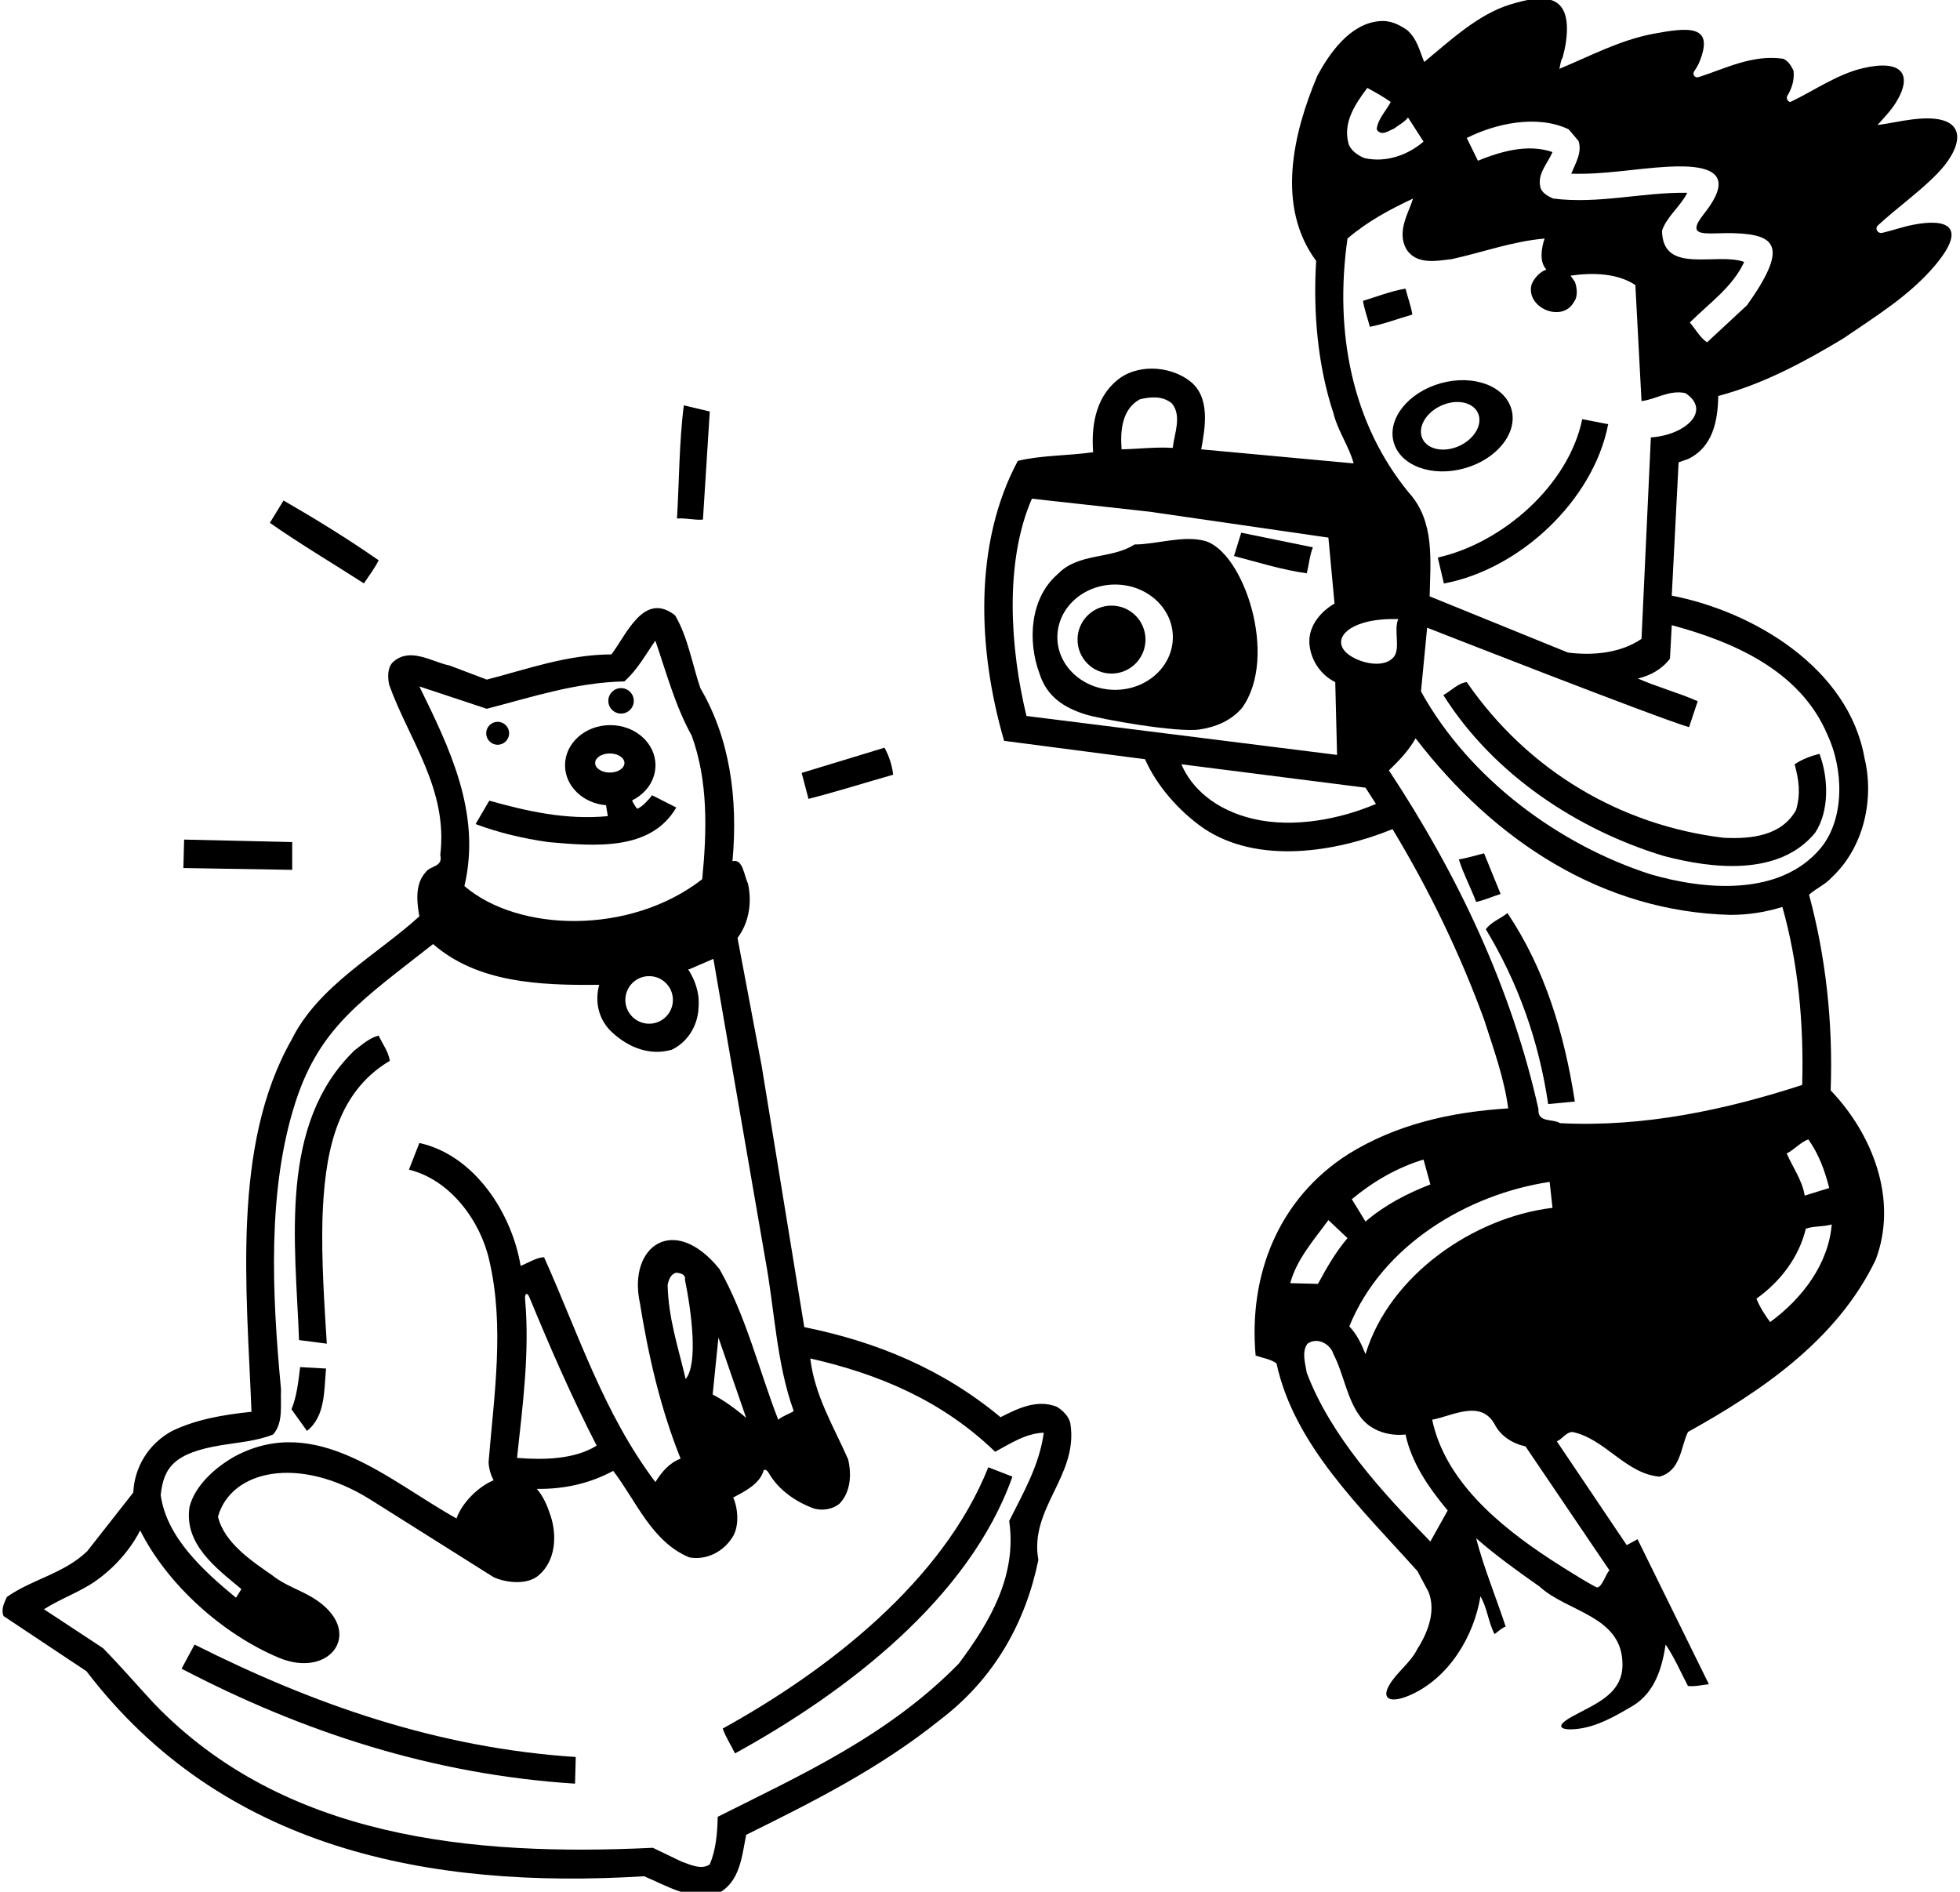 <?xml version="1.0" encoding="UTF-8"?>
<svg xmlns="http://www.w3.org/2000/svg" xmlns:xlink="http://www.w3.org/1999/xlink" width="544pt" height="525pt" viewBox="0 0 544 525" version="1.1">
<g id="surface1">
<path style=" stroke:none;fill-rule:nonzero;fill:rgb(0%,0%,0%);fill-opacity:1;" d="M 50.398 463.098 C 83.898 480.602 120.102 492.5 159.602 495 L 159.801 487.602 C 121.301 485.102 86.801 472.898 54 456.402 L 50.398 463.098 "/>
<path style=" stroke:none;fill-rule:nonzero;fill:rgb(0%,0%,0%);fill-opacity:1;" d="M 200.602 479.699 C 201.398 482.102 202.898 484.301 204 486.602 C 234.602 469.801 269 443.699 281 409.801 L 274.301 407.199 C 261.699 438.902 229.602 463.699 200.602 479.699 "/>
<path style=" stroke:none;fill-rule:nonzero;fill:rgb(0%,0%,0%);fill-opacity:1;" d="M 297.102 395.199 C 296.801 393.199 295 391.398 293.301 390.398 C 287.699 388.199 282.301 391 277.699 393.301 C 261.602 379.898 243.102 372.301 223.199 368.301 L 223.199 368.102 L 211.398 295.801 L 204.699 260.301 C 207.801 256.199 208.801 250.602 207.602 245.199 C 206.5 243 206.199 238.199 203.301 239 C 204.898 221.398 202.5 204.801 194.398 191 C 192.102 184.301 191 177 187.398 170.801 C 178.699 163.898 173.801 176.301 169.699 181.602 C 157.199 181.699 146.398 185.699 135.102 188.602 L 124.801 184.699 C 119.801 183.699 113.801 179.398 109 183.801 C 107.5 185.398 107.602 187.898 108 190 C 113.5 205.398 124.398 218.898 122.199 237.301 C 123 240.699 119.5 240.102 118.102 242.102 C 115.102 245.398 115.699 250.5 116.398 254.301 C 104.5 265.102 88.301 273.602 80.898 288.602 C 64.199 318 68.5 358 69.801 391.801 C 62 392.602 54.5 393.898 47.801 397.102 C 41.301 400.602 37.301 407.102 37 414.199 L 24.199 430.5 C 17.602 436.801 9 438.199 1.898 443.199 C 1.199 444.801 0.199 446.598 1 448.5 L 24 463.801 C 61.602 513 118.699 524.398 178.801 520.699 C 185.199 523.398 191.5 527.5 199.199 525.5 C 205.398 522.398 205.898 515.199 207.102 509.199 C 225.699 500 244.102 490.801 260.898 477.301 C 276.199 465.699 284.699 450 288.199 432.902 C 285.602 418.602 299.301 409.602 297.102 395.199 Z M 116.398 190.5 L 135.102 196.699 C 147.5 193.5 159.699 189.398 173.301 189.102 C 177 185.801 179.199 181.602 181.898 177.801 C 184.898 186.5 187.398 195.898 192 204.199 C 196.602 216.898 196.199 230.801 194.898 244 C 174.852 259.594 143.816 258.707 128.898 245.898 C 133.699 225.5 124.602 207.301 116.398 190.5 Z M 186.766 277.5 C 186.766 281.145 183.812 284.102 180.164 284.102 C 176.523 284.102 173.566 281.145 173.566 277.5 C 173.566 273.855 176.523 270.898 180.164 270.898 C 183.812 270.898 186.766 273.855 186.766 277.5 Z M 61.535 401.055 C 66.375 400.266 71.379 399.891 75.801 398.102 C 78.699 394.801 77.801 390 78 385.602 C 75.492 359.07 74.109 330.078 82.102 305.59 C 88.867 284.871 100.672 277.391 120.199 262 C 132.5 272.699 149.602 273.5 166.301 273.301 C 165 278.199 166.199 283.102 169.898 286.5 C 174.398 290.699 180.398 293.102 186.5 291.301 C 191.199 289 193.801 284.199 193.898 279.301 C 194.199 275.398 192.801 271.801 191 269 L 191.301 269 L 198 266.102 L 212.398 349.398 C 215 363.398 215.5 378.398 220.301 391.602 C 219.102 392.398 217.301 392.898 216 394 C 210.602 380.102 207.102 365.301 199.699 352.199 C 187.125 336.605 174.188 345.773 177.602 361.602 C 180 376.5 183.398 391.102 188.898 404.801 C 185.699 406 183.602 408.602 181.898 411.301 C 167.5 392.199 160.5 370 151 348.898 C 148.801 349 146.602 350.5 144.5 351.301 C 142.102 336.801 131.801 320.602 116.398 317.199 L 113.5 324.602 C 125 327.398 133.398 338.898 135.801 349.801 C 140.102 368.199 137.102 387.398 135.602 405.801 C 135.699 407.602 136.199 409.301 137 410.801 C 132.898 412.5 128.301 416.898 126.699 421.398 C 108.102 411.102 88 392.102 65.301 404.102 C 59.898 407.102 54.102 412.199 52.602 418.199 C 51 428.5 60 435.199 67 441 L 65.5 443.402 C 56.398 435.902 46.199 426.598 44.602 414.898 C 45.422 407.309 48.258 403.211 61.535 401.055 Z M 207.102 393.5 C 204.699 391.398 201.102 388.699 197.801 387 L 199.398 371.199 Z M 190.301 382.699 C 188.301 374.102 185.5 365.898 185.301 356.602 C 185.602 355.199 186.102 353.602 187.699 353.199 C 188.699 353.301 190.398 353.602 190.102 355.102 C 191.898 363.898 193.836 378.5 190.301 382.699 Z M 145.738 360.508 C 145.602 358.938 146.332 358.562 146.902 359.941 C 152.676 373.926 158.684 387.73 165.602 401.199 C 159.5 405 151 405.199 143.5 404.602 C 145.035 390.316 147.062 375.301 145.738 360.508 Z M 280.102 422.102 C 282.301 437.199 274.801 450.098 266.102 461.699 C 246.5 481.699 222.5 492.5 199.199 504.199 C 199.102 508.801 198.699 513.398 197 517.398 C 194.801 519 191.5 517.5 189.102 516.602 L 181.199 512.801 C 131.199 515.199 78.801 510.301 42.699 472.699 C 37.699 467.301 33.5 462.402 28.602 457.402 L 12.199 446.598 C 16.902 443.602 22.25 441.812 26.766 438.602 C 35.395 432.469 38.898 424.699 38.898 424.699 C 46.43 439.758 61.816 453.516 77.359 460.043 C 91.938 466.164 101.621 452.395 86.777 443.375 C 83.176 441.188 78.887 439.891 75.602 437.199 C 69.801 433.199 62.199 428.098 60.5 420.898 C 64.137 407.996 82.922 403.77 102.699 416.102 L 137 437.699 C 140.5 439.301 146.398 439.902 149.5 437.199 C 154.199 433.199 154.602 426.301 152.898 420.898 C 152 418.199 151 415.5 149 413.199 C 156.801 413.301 163.898 411.602 170.199 408.199 C 176.5 416.398 180.898 427.902 191.301 432.199 C 196.102 433.098 200.801 430.598 203.301 426.598 C 205.199 423.699 204.898 418.699 203.5 415.602 C 206.508 413.965 210.777 411.965 211.914 408.191 C 212.098 407.574 212.898 407.949 213.359 408.766 C 216.051 413.535 221.148 416.992 226.102 418.699 C 228.5 419.301 231.199 418.801 233 417.301 C 236.102 414.102 236.398 409.199 235.398 405 C 231.398 395.898 226.102 387.301 224.898 377 C 243.801 381.301 261.398 388.602 276.199 402.898 C 280.5 400.602 284.602 397.801 289.699 397.602 C 288.5 406.602 284 414.301 280.102 422.102 "/>
<path style=" stroke:none;fill-rule:nonzero;fill:rgb(0%,0%,0%);fill-opacity:1;" d="M 308.5 168.07 C 303.293 168.07 299.07 172.293 299.07 177.5 C 299.07 182.707 303.293 186.93 308.5 186.93 C 313.707 186.93 317.93 182.707 317.93 177.5 C 317.93 172.293 313.707 168.07 308.5 168.07 "/>
<path style=" stroke:none;fill-rule:nonzero;fill:rgb(0%,0%,0%);fill-opacity:1;" d="M 172.375 198.035 C 174.328 198.035 175.91 196.453 175.91 194.5 C 175.91 192.547 174.328 190.965 172.375 190.965 C 170.422 190.965 168.84 192.547 168.84 194.5 C 168.84 196.453 170.422 198.035 172.375 198.035 "/>
<path style=" stroke:none;fill-rule:nonzero;fill:rgb(0%,0%,0%);fill-opacity:1;" d="M 105.102 155.5 C 96.5 149.5 87.699 144.102 78.699 138.898 L 74.898 145.102 C 83.5 151.102 92.301 156.301 101 161.898 C 102.398 159.801 104 157.699 105.102 155.5 "/>
<path style=" stroke:none;fill-rule:nonzero;fill:rgb(0%,0%,0%);fill-opacity:1;" d="M 195.102 144.199 L 197 114.199 L 189.801 112.5 C 188.5 122.398 188.5 134.102 187.898 143.898 C 190.5 143.699 192.602 144.398 195.102 144.199 "/>
<path style=" stroke:none;fill-rule:nonzero;fill:rgb(0%,0%,0%);fill-opacity:1;" d="M 247.898 215 C 247.602 212.301 246.699 209.699 245.5 207.5 L 222.5 214.5 L 224.398 221.699 C 232.301 219.699 240.102 217.199 247.898 215 "/>
<path style=" stroke:none;fill-rule:nonzero;fill:rgb(0%,0%,0%);fill-opacity:1;" d="M 138.125 206.684 C 139.883 206.684 141.309 205.258 141.309 203.5 C 141.309 201.742 139.883 200.316 138.125 200.316 C 136.367 200.316 134.941 201.742 134.941 203.5 C 134.941 205.258 136.367 206.684 138.125 206.684 "/>
<path style=" stroke:none;fill-rule:nonzero;fill:rgb(0%,0%,0%);fill-opacity:1;" d="M 187.699 224.102 L 181 220.699 C 179.875 222.105 178.484 223.688 176.914 224.457 C 176.84 224.496 175.824 223.195 175.449 222.117 C 179.312 220.219 181.926 216.57 181.926 212.375 C 181.926 206.223 176.309 201.238 169.375 201.238 C 162.441 201.238 156.824 206.223 156.824 212.375 C 156.824 218.176 161.824 222.938 168.203 223.461 L 168.699 226.5 C 157 227.602 146.199 225.102 135.801 222.199 L 132 228.699 C 138.398 231.102 145.199 232.699 152.199 233.699 C 164.898 234.801 180.602 236.301 187.699 224.102 Z M 165.184 211.75 C 165.184 210.285 167.004 209.098 169.25 209.098 C 171.496 209.098 173.316 210.285 173.316 211.75 C 173.316 213.215 171.496 214.402 169.25 214.402 C 167.004 214.402 165.184 213.215 165.184 211.75 "/>
<path style=" stroke:none;fill-rule:nonzero;fill:rgb(0%,0%,0%);fill-opacity:1;" d="M 90.699 372.898 C 90 361.398 89.199 350 89.5 338.102 C 90.102 321.199 92.801 303.5 108.199 294.398 C 107.801 291.801 106.199 289.801 105.102 287.398 C 102.602 288 100.5 289.898 98.398 291.5 C 77.199 312 82 344.898 83 371.898 L 90.699 372.898 "/>
<path style=" stroke:none;fill-rule:nonzero;fill:rgb(0%,0%,0%);fill-opacity:1;" d="M 90.5 379.801 L 83.301 379.398 C 82.801 383.398 82.398 387.5 80.898 391.102 L 85.199 397.102 C 90.398 393 89.898 385.801 90.5 379.801 "/>
<path style=" stroke:none;fill-rule:nonzero;fill:rgb(0%,0%,0%);fill-opacity:1;" d="M 81.102 233.699 L 51.102 233 L 50.898 240.898 L 81.102 241.398 L 81.102 233.699 "/>
<path style=" stroke:none;fill-rule:nonzero;fill:rgb(0%,0%,0%);fill-opacity:1;" d="M 407.102 189.301 C 404.801 189.5 402.801 191.699 400.602 192.898 C 414.602 215.102 438 230.301 461.602 237.5 C 475.102 241.102 493.801 243.301 503.801 231.102 C 507.801 225 507.5 215.898 505 209.199 C 502.602 209.801 500.199 210.699 498.102 212.102 C 499.301 216.5 499.801 220.301 498.5 224.801 C 494.5 231.898 486.301 232.898 478.398 232.5 C 450.102 229.102 424.199 214.102 407.102 189.301 "/>
<path style=" stroke:none;fill-rule:nonzero;fill:rgb(0%,0%,0%);fill-opacity:1;" d="M 390.102 80.102 C 386 80.801 382.199 82.301 378.301 83.5 C 378.699 86 379.602 88.301 380.199 90.699 C 384.301 89.898 388.102 88.398 392 87.301 C 391.602 84.801 390.699 82.5 390.102 80.102 "/>
<path style=" stroke:none;fill-rule:nonzero;fill:rgb(0%,0%,0%);fill-opacity:1;" d="M 406.477 129.969 C 415.5 127.438 421.336 120.105 419.508 113.586 C 417.68 107.066 408.883 103.836 399.859 106.363 C 390.836 108.895 385 116.23 386.824 122.746 C 388.652 129.266 397.449 132.496 406.477 129.969 Z M 394.801 121.73 C 393.379 118.656 395.676 114.574 399.926 112.605 C 404.18 110.637 408.781 111.531 410.199 114.605 C 411.621 117.676 409.324 121.762 405.074 123.73 C 400.82 125.695 396.219 124.801 394.801 121.73 "/>
<path style=" stroke:none;fill-rule:nonzero;fill:rgb(0%,0%,0%);fill-opacity:1;" d="M 530.879 62.402 C 528.051 62.961 525.234 63.969 522.449 64.613 C 521.125 64.922 520.285 63.41 521.215 62.555 C 526.543 57.637 532.582 53.41 537.609 48.273 C 545.168 40.547 547.012 31.133 530.867 33.125 C 527.469 33.543 524.078 34.328 521.102 34.699 C 522.848 32.734 524.828 30.711 526.238 28.418 C 531.121 20.473 527.695 16.406 517.031 18.93 C 509.91 20.613 503.621 25.094 497.043 28.246 C 496.496 28.508 495.594 27.438 496.066 26.633 C 497.285 24.559 498.09 22.34 497.801 19.602 C 497.199 18.398 496.301 16.801 494.898 16.301 C 486.395 15.07 478.965 18.996 471.465 21.398 C 470.414 21.734 469.621 20.637 470.223 19.77 C 470.82 18.902 471.352 18.004 471.73 17.062 C 475.855 6.816 468.645 7.578 459.137 9.328 C 449.633 11.074 441.277 15.602 432.801 19.102 C 433.102 18.102 433.102 16.898 433.699 16 C 434.066 14.633 434.43 13.113 434.641 11.566 C 436.551 -2.48 427.887 -1.438 419.094 1.266 C 410.258 3.984 402.48 11.262 395.301 17.199 C 394 14.199 393.398 10.801 390.5 8.301 C 388.199 6.801 385.801 5.5 382.602 5.898 C 374.699 6.699 369 14.699 365.602 21.102 C 358.898 37 354.102 57.301 365.301 72.398 C 364.398 86.898 365.801 101.699 370.102 114.699 C 371.301 119.602 374.5 124 375.699 128.602 L 333.398 124.699 C 334.5 118.699 336 110.199 330.301 105.801 C 325.199 101.801 316.898 101 311.301 104.602 C 304.398 109.301 302.801 117.398 303.398 125.5 C 296.398 126.5 289.199 126.301 282.5 127.898 C 270.102 151 271.398 180.602 278.699 205.602 L 317.801 210.699 C 321 218 327.199 225.102 334.102 229.898 C 349.199 240 370.801 236.5 386.5 230.102 C 396.699 247 405.199 264.602 411.898 282.898 C 414.5 291 417.5 299.199 418.602 307.602 C 402.5 308.602 387.398 312.102 374.199 320.301 C 354.801 332.699 346.5 353.801 348.5 376.199 C 350.5 376.898 352.801 377.199 354.301 378.398 C 359.199 401 377.602 418.398 393.398 436 L 396.5 441.801 C 398.602 447.098 396.301 453.098 393.398 457.598 C 391.609 461.344 387.637 464.094 385.57 467.68 C 383.348 471.539 385.914 472.766 391.172 470.516 C 402.09 465.844 409.109 454.113 410.898 443 C 412.801 446.301 413.102 450.199 414.801 453.5 C 415.801 452.801 416.801 451.801 417.898 451.402 C 415.199 443.199 411.801 435 409.699 426.902 C 415.199 431.699 421.301 436.098 427.301 440.301 C 434.898 447.301 449.801 448.402 450.301 461.199 C 450.828 470.191 442.574 472.891 436.156 476.484 C 431.121 479.309 433.551 480.242 437.469 479.848 C 443.203 479.277 448.309 476.266 453.199 473.398 C 459.301 469.699 461.301 462.902 462.301 456.402 C 464.699 459.902 466.5 464.098 468.5 467.902 C 470.602 468.102 472.398 467.598 474.301 467.402 L 454.5 427.168 L 451.5 428.801 L 432.102 400 C 433.602 399.398 434.602 397.5 436.398 397.398 C 445.398 399.199 451.199 409 460.602 409.801 C 466.602 408.102 466.398 401.699 468.5 397.398 C 488.801 386.102 509.898 371.898 520.602 349.602 C 526.898 332.898 519.699 314.699 508.102 302.602 C 508.801 283.699 506.699 265.301 502.102 248.301 C 504.102 246.5 506.5 245.602 508.398 243.5 C 517.5 235 520.199 221.5 517.5 210.398 C 513.102 185.398 486.699 169.699 464 165.301 L 465.898 128.301 L 468.5 127.398 C 475.398 124.102 476.801 116.801 476.898 109.898 C 489.301 106.602 500.5 100.602 511.5 94 C 520.398 87.898 530.016 82.086 537.184 73.516 C 545.969 63.012 540.688 60.461 530.879 62.402 Z M 379.5 24.398 C 381.699 25.602 383.898 26.801 386 28.301 C 384.699 30.801 382.398 33 382.102 35.898 C 383.398 38 385.5 36.199 386.898 35.699 C 388.199 34.699 389.699 34 390.801 32.602 L 395.102 39.301 C 390.801 43 384.801 45.199 378.801 43.898 C 376.898 43.199 374.602 41.602 374.199 39.5 C 372.801 33.801 376.199 28.801 379.5 24.398 Z M 316.398 110.801 C 319.5 110.102 322.699 109.801 325.301 112 C 328.102 115.5 325.898 120.398 325.5 124.301 C 320.602 124 316.102 124.602 311.301 124.699 C 310.898 119.5 311.398 113.5 316.398 110.801 Z M 284.898 198.699 C 280.398 180.102 278.699 156.102 286.398 138.398 L 319 142 L 368.699 149.199 L 370.398 167.5 C 366.602 169.699 363.398 173.5 363.398 178 C 363.5 182.699 366.301 187.199 370.602 189.301 L 371.102 209.5 Z M 347.812 227.246 C 337.254 224.758 330.66 218.684 327.898 212.102 L 379 218.602 L 381.898 223.102 C 372.191 227.27 359.07 229.898 347.812 227.246 Z M 376.312 182.848 C 370.184 180 371.051 175.133 378.191 172.914 C 381.414 171.914 384.953 171.742 388.102 171.801 C 386.75 174.648 388.773 179.977 386.836 182.332 C 384.695 184.93 379.941 184.535 376.312 182.848 Z M 395.102 321.801 L 397 328.699 C 390.602 331.199 384.5 334.301 379 339 L 375.199 332.801 C 381.102 327.898 387.801 324 395.102 321.801 Z M 430.102 328 L 430.898 335.199 C 409.102 337.801 385.699 353.801 379 375.801 C 377.898 373.102 376.699 370.398 374.5 368.102 C 383.699 345.398 407.5 331.398 430.102 328 Z M 368.699 338.602 L 374 343.602 C 370.602 347.602 368.199 351.898 365.801 356.301 L 358.102 356.102 C 359.898 349.5 364.602 344.199 368.699 338.602 Z M 397 427.801 C 383.5 414 369.398 398.602 362.699 381 C 362.301 378.398 361.199 375.199 362.898 372.898 C 365.602 371 369.199 372.898 370.102 375.801 C 372.91 381.203 373.801 388.117 377.484 393.09 C 382.117 399.348 390.102 398.102 390.102 398.102 C 391.801 406 396.5 412.801 401.801 419.199 Z M 446.699 435.801 C 445.648 436.852 444.824 440.148 443.383 440.551 C 442.898 440.688 434.305 435.359 430.484 432.859 C 415.879 423.305 401.066 410.883 397.5 394 C 403 393 410.898 388.301 414.801 395.199 C 416.5 398.602 420 400.699 423.398 401.398 Z M 433 311.699 C 431 310.398 426.699 311.699 427 307.801 C 419.5 274.199 404.699 242.898 385.5 213.801 C 388.398 211 391 208.301 392.898 204.898 C 414.898 233.5 444.801 253 480.301 253.898 C 485.398 253.898 490.199 253.102 494.699 251.699 C 499 266.898 500.699 283.699 500.199 301.102 C 479.199 307.898 456.5 312.898 433 311.699 Z M 508.398 339.801 C 507.5 350.801 500.199 360.398 491.301 366.898 C 489.898 365 488.398 362.699 487.5 360.398 C 494.398 355.5 499.398 348.602 501.199 341 C 503.398 340.199 506.102 340.5 508.398 339.801 Z M 507.699 329.699 C 505.398 330.398 503.199 331.102 500.898 331.801 C 500.199 327.5 497.602 324 495.898 320.102 C 498 319.102 499.699 317 501.898 316.199 C 504.801 320.301 506.5 324.898 507.699 329.699 Z M 507.199 203.898 C 511.602 213.199 512.199 227.102 505.301 235.398 C 494 248.898 473 247 458 242.602 C 432.898 234.5 407.898 216.301 394.398 191.898 L 396.102 174.199 C 396.102 174.199 460.102 199.301 468.801 201.801 L 471.199 194.602 C 465.801 192.199 460 190.699 454.602 188.301 C 458 187.5 461.199 185.801 463.5 182.801 L 464 173.5 C 480.699 178 499.602 185.898 507.199 203.898 Z M 458.199 121.398 L 455.602 177.301 C 449.898 181.199 442.301 182 435.199 181.102 L 396.801 165.5 C 397 155.602 398.301 144.699 391 136.699 C 375.199 117.398 370.301 92.102 374 66.199 C 379.602 61.398 385.801 58.102 392.199 55.102 C 391 59 387.602 64.199 390.301 69.102 C 393.102 73.602 398.801 72.398 403 71.898 C 411.602 70 419.699 67 428.699 66.199 C 427.801 68.898 427.199 72.699 429.199 74.801 C 427.301 75.5 425.898 77.102 425.102 78.898 C 423.312 85.449 433.711 89.789 436.898 83.699 C 438 82.301 437.699 79.699 437.102 78.199 L 435.898 76.5 C 442.102 75.602 448.898 75.801 453.898 79.102 L 455.602 111.301 C 459.5 110.898 463.301 108.102 467.801 109.102 C 475.121 113.98 467.836 120.742 458.199 121.398 Z M 484.898 84.699 L 473.801 95 C 471.801 93.699 470.602 91.301 469 89.5 C 474.699 83.898 480.898 79.602 484.102 72.699 C 476.5 69.898 461.398 76.398 461.301 64 C 462.602 60.102 466.5 57.199 468.301 53.5 C 455.898 53.301 443.801 56.699 431.102 55.102 C 429.699 54.5 427.801 53.5 427.5 51.801 C 426.699 48.102 429.602 45.301 430.898 42.199 C 423.898 39.801 416.398 42.102 410.199 44.602 L 407.102 38.301 C 415 34.301 426.602 31.699 435.398 35.898 L 438.102 39.102 C 439.199 42.199 437.301 45.301 436.102 48.199 C 445.176 48.5 453.914 46.773 462.859 46.273 C 476.934 45.484 480.902 49.297 472.945 59.328 C 467.301 66.445 474.004 64.453 481.504 64.723 C 492.898 65.129 496.465 68.438 484.898 84.699 "/>
<path style=" stroke:none;fill-rule:nonzero;fill:rgb(0%,0%,0%);fill-opacity:1;" d="M 399.055 154.73 L 400.754 161.93 C 421.754 158.027 442.254 138.93 446.355 117.73 L 439.152 116.328 C 435.355 134.73 416.953 150.73 399.055 154.73 "/>
<path style=" stroke:none;fill-rule:nonzero;fill:rgb(0%,0%,0%);fill-opacity:1;" d="M 334.293 150.086 C 328.309 148.512 320.898 151.102 314.898 151.102 C 308.398 155.301 299.398 153.301 293.602 159.301 C 285.801 166 285.199 178 288.5 186.898 C 290.582 193.488 295.52 196.43 301.148 198.223 C 305.52 199.617 326.754 203.355 332.875 202.453 C 337.402 201.781 341.594 200.074 344.699 196.5 C 355.027 182.277 345.113 152.934 334.293 150.086 Z M 309.5 191.445 C 300.648 191.445 293.473 184.902 293.473 176.836 C 293.473 168.762 300.648 162.219 309.5 162.219 C 318.352 162.219 325.527 168.762 325.527 176.836 C 325.527 184.902 318.352 191.445 309.5 191.445 "/>
<path style=" stroke:none;fill-rule:nonzero;fill:rgb(0%,0%,0%);fill-opacity:1;" d="M 412.398 257.898 C 421.398 272.801 427.102 288.898 429.699 306.398 L 437.102 305.699 C 434.199 286.898 428.801 268.898 418.398 253.398 C 416.398 255 413.801 255.898 412.398 257.898 "/>
<path style=" stroke:none;fill-rule:nonzero;fill:rgb(0%,0%,0%);fill-opacity:1;" d="M 344.5 147.836 L 342.5 154.301 C 349 156 356 158.199 362.699 159.102 C 363.301 156.699 363.5 154.102 364.398 151.898 L 344.5 147.836 "/>
<path style=" stroke:none;fill-rule:nonzero;fill:rgb(0%,0%,0%);fill-opacity:1;" d="M 411.898 236.801 C 409.602 237.398 407.301 238.102 404.898 238.5 C 406.199 242.602 408.199 246.301 409.699 250.301 C 412.102 249.801 414.199 248.801 416.5 248.102 L 411.898 236.801 "/>
</g>
</svg>
